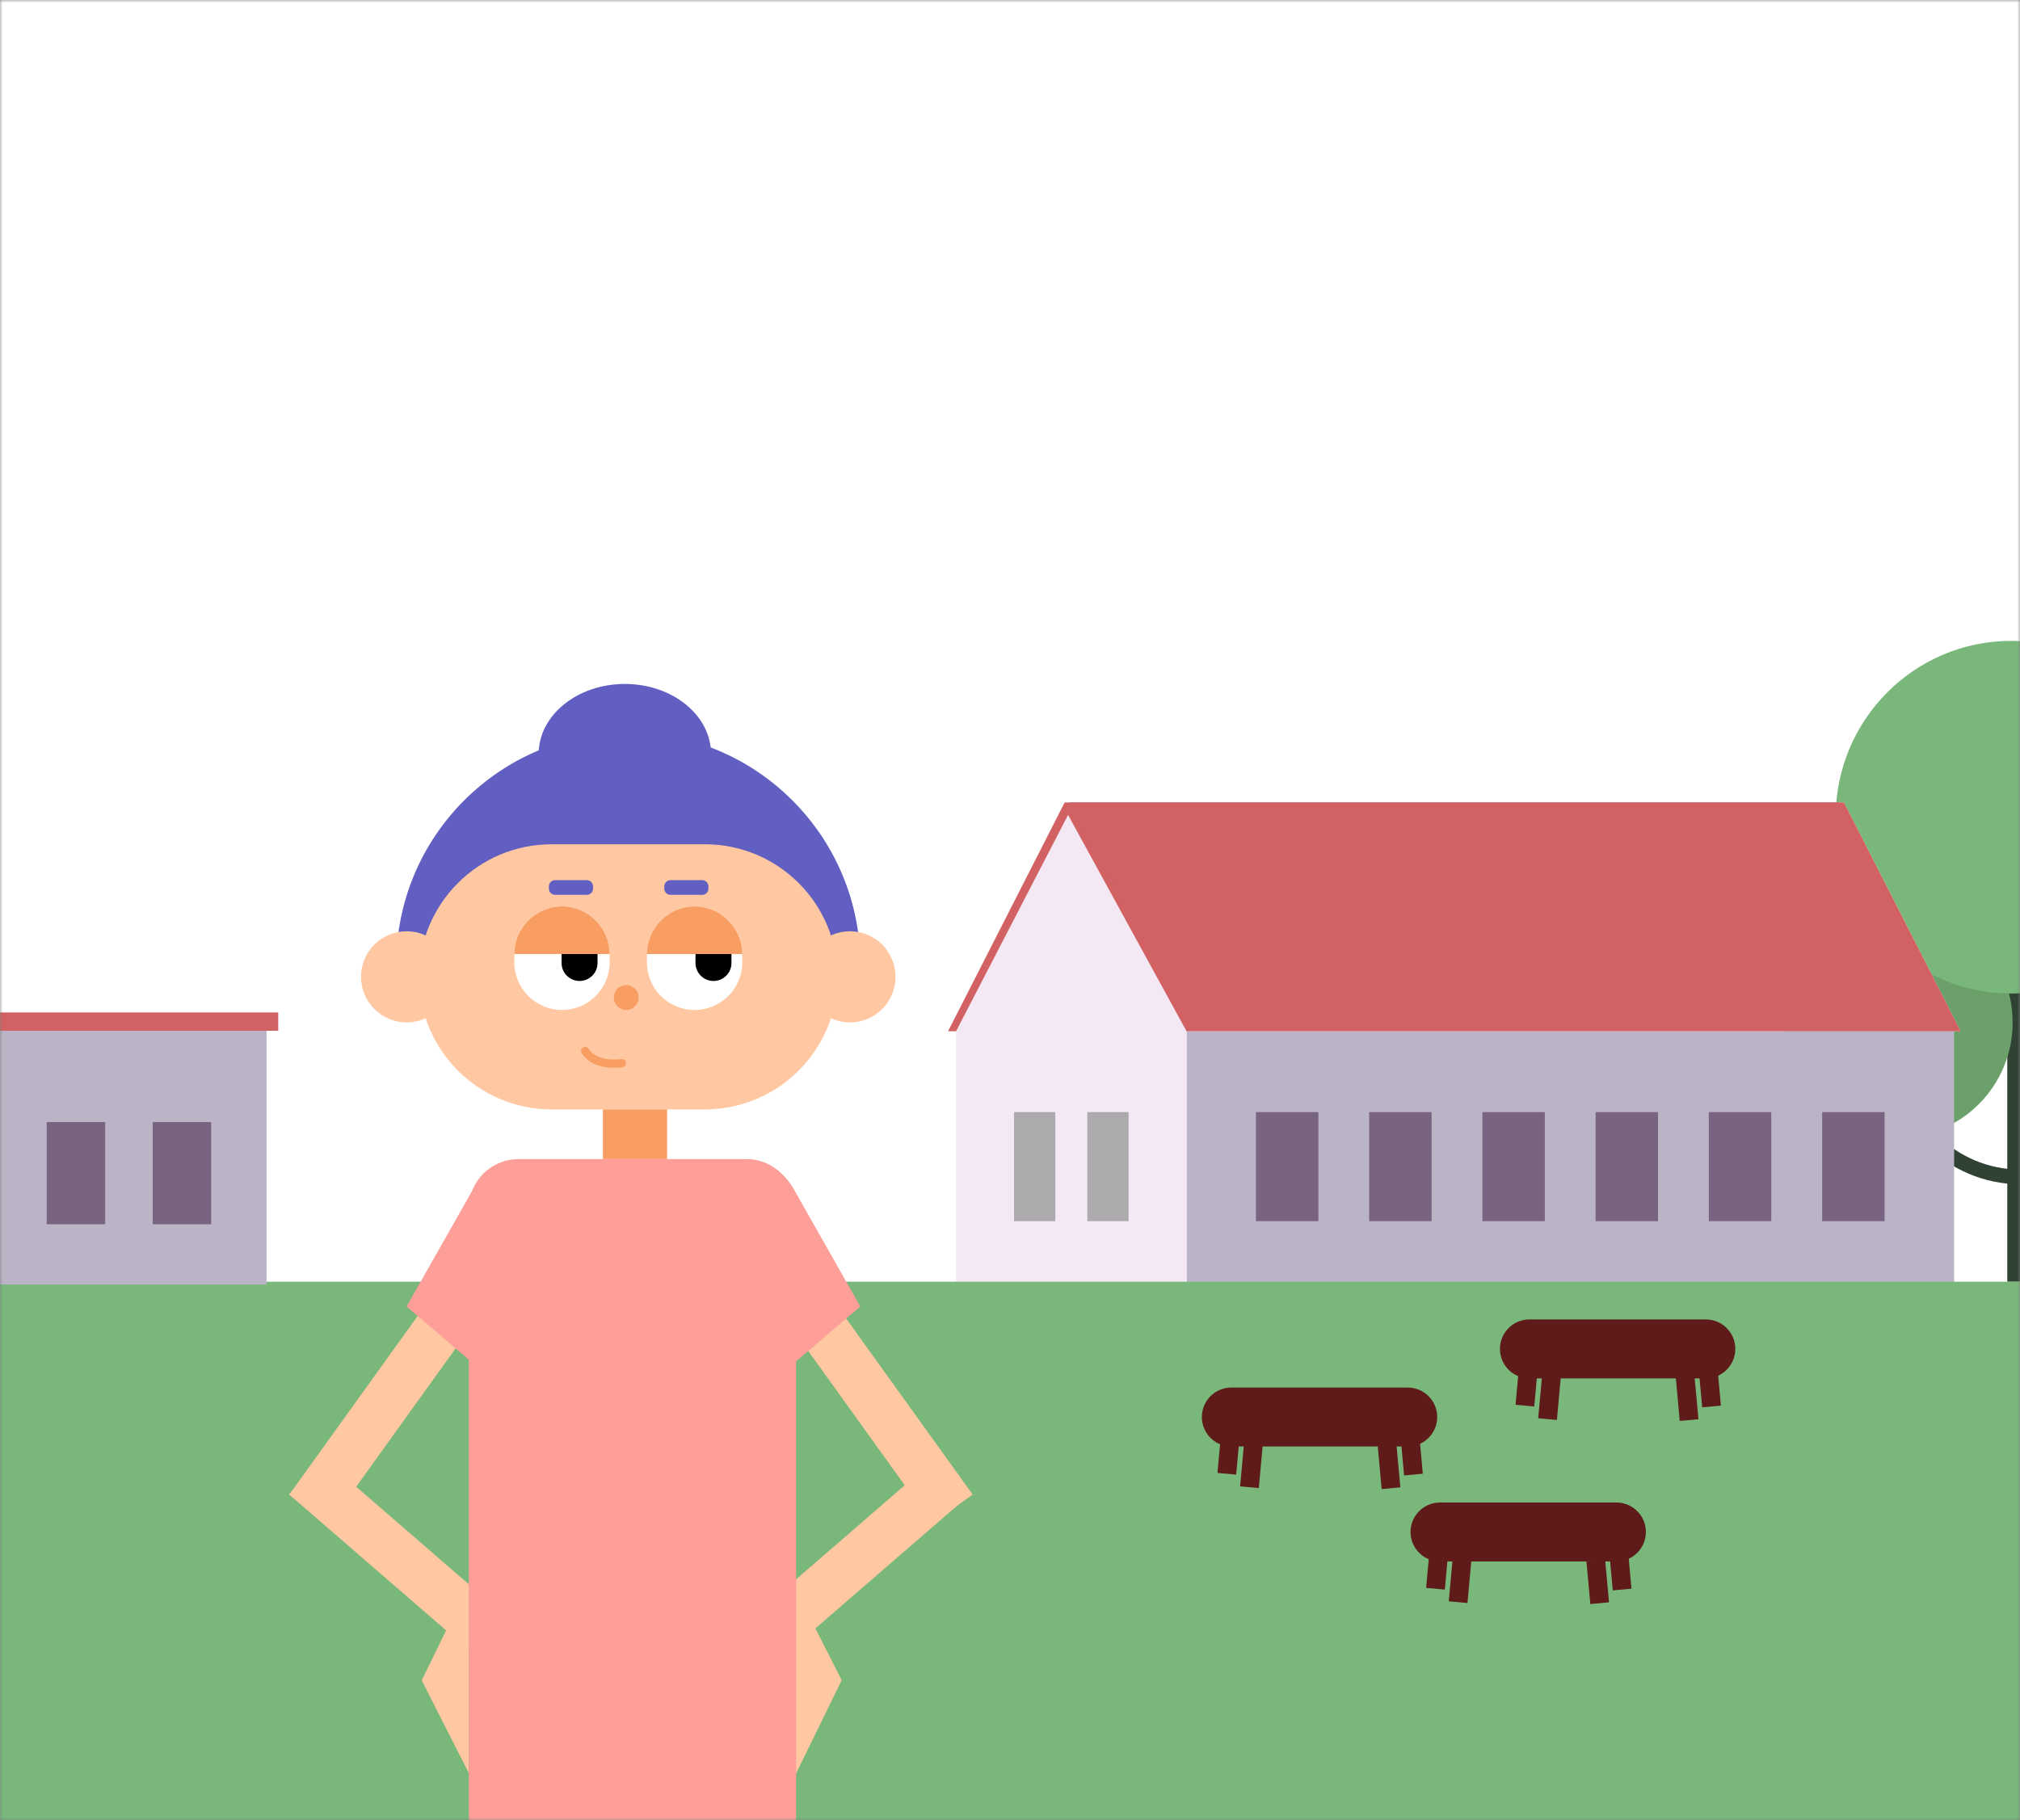 <svg width="375" height="338" viewBox="0 0 375 338" fill="none" xmlns="http://www.w3.org/2000/svg">
<rect x="0" y="0" width="375" height="338" fill="#808080" stroke="none"/>
<mask id="mask0_412_9" style="mask-type:alpha" maskUnits="userSpaceOnUse" x="0" y="0" width="375" height="338">
<rect width="375" height="338" fill="white"/>
</mask>
<g mask="url(#mask0_412_9)">
<rect width="375" height="338" fill="white"/>
<g clip-path="url(#clip0_412_9)">
<path d="M378.403 176.393H372.636V238H378.403V176.393Z" fill="#2F4233"/>
<path d="M375.082 219.9C361.465 219.9 350.384 208.773 350.384 195.099C350.384 181.426 361.465 170.299 375.082 170.299V173.027C362.975 173.027 353.101 182.942 353.101 195.099C353.101 207.257 362.975 217.171 375.082 217.171V219.9Z" fill="#2F4233"/>
<path d="M352.316 211.259C364.089 211.259 373.633 201.676 373.633 189.854C373.633 178.033 364.089 168.449 352.316 168.449C340.544 168.449 331 178.033 331 189.854C331 201.676 340.544 211.259 352.316 211.259Z" fill="#6BA06B"/>
<path d="M374.237 197.858L373.935 195.16C385.046 193.887 393.409 184.488 393.409 173.24H396.127C396.127 185.883 386.707 196.464 374.237 197.889V197.858Z" fill="#2F4233"/>
<path d="M373.391 184.488C391.401 184.488 406 169.828 406 151.744C406 133.66 391.401 119 373.391 119C355.382 119 340.783 133.66 340.783 151.744C340.783 169.828 355.382 184.488 373.391 184.488Z" fill="#79B77B"/>
</g>
<path d="M362.772 191.49H220.28V238.666H362.772V191.49Z" fill="#BAB4C6"/>
<path d="M363.982 191.491H220.28L198.607 149H342.308L363.982 191.491Z" fill="#F3E8F3"/>
<path d="M197.648 149L176 191.491H220.28L341.35 149H197.648Z" fill="#D16162"/>
<path d="M363.982 191.491H220.28L198.607 149H342.308L363.982 191.491Z" fill="#D16162"/>
<path d="M198.279 151.318L177.487 191.492V238.668H220.28V191.492L198.279 151.318Z" fill="#F3E8F3"/>
<path d="M195.909 206.503H188.248V226.754H195.909V206.503Z" fill="#ADAAAD"/>
<path d="M209.518 206.503H201.857V226.754H209.518V206.503Z" fill="#ADAAAD"/>
<path d="M349.868 206.503H338.275V226.754H349.868V206.503Z" fill="#786380"/>
<path d="M328.824 206.503H317.231V226.754H328.824V206.503Z" fill="#786380"/>
<path d="M307.806 206.503H296.213V226.754H307.806V206.503Z" fill="#786380"/>
<path d="M286.788 206.503H275.195V226.754H286.788V206.503Z" fill="#786380"/>
<path d="M265.768 206.503H254.176V226.754H265.768V206.503Z" fill="#786380"/>
<path d="M244.75 206.503H233.157V226.754H244.75V206.503Z" fill="#786380"/>
<rect y="238" width="375" height="176" fill="#79B77B"/>
<path d="M49.481 190.478H-23.103V238.508H49.481V190.478Z" fill="#BAB4C6"/>
<path d="M39.213 208.359H28.355V227.326H39.213V208.359Z" fill="#786380"/>
<path d="M19.527 208.359H8.669V227.326H19.527V208.359Z" fill="#786380"/>
<path d="M51.653 188H-65V191.397H51.653V188Z" fill="#D16162"/>
<path d="M261.333 257.649H228.594C225.57 257.649 223.118 260.099 223.118 263.122C223.118 266.144 225.57 268.595 228.594 268.595H261.333C264.357 268.595 266.809 266.144 266.809 263.122C266.809 260.099 264.357 257.649 261.333 257.649Z" fill="#5E1B19"/>
<path d="M259.938 266.01L260.664 273.967L264.134 273.65L263.408 265.694L259.938 266.01Z" fill="#5E1B19"/>
<path d="M255.769 268.543L256.495 276.5L259.965 276.184L259.24 268.227L255.769 268.543Z" fill="#5E1B19"/>
<path d="M226.739 265.545L226.013 273.501L229.484 273.817L230.209 265.861L226.739 265.545Z" fill="#5E1B19"/>
<path d="M230.944 268.044L230.218 276.001L233.688 276.317L234.414 268.361L230.944 268.044Z" fill="#5E1B19"/>
<path d="M316.672 245H283.933C280.909 245 278.457 247.45 278.457 250.473C278.457 253.495 280.909 255.946 283.933 255.946H316.672C319.696 255.946 322.148 253.495 322.148 250.473C322.148 247.45 319.696 245 316.672 245Z" fill="#5E1B19"/>
<path d="M315.277 253.361L316.003 261.318L319.473 261.001L318.747 253.045L315.277 253.361Z" fill="#5E1B19"/>
<path d="M311.108 255.894L311.834 263.851L315.305 263.535L314.579 255.578L311.108 255.894Z" fill="#5E1B19"/>
<path d="M282.078 252.896L281.352 260.852L284.823 261.169L285.549 253.212L282.078 252.896Z" fill="#5E1B19"/>
<path d="M286.283 255.395L285.557 263.352L289.028 263.668L289.754 255.712L286.283 255.395Z" fill="#5E1B19"/>
<path d="M300.07 278.994H267.331C264.307 278.994 261.855 281.444 261.855 284.467C261.855 287.49 264.307 289.94 267.331 289.94H300.07C303.095 289.94 305.546 287.49 305.546 284.467C305.546 281.444 303.095 278.994 300.07 278.994Z" fill="#5E1B19"/>
<path d="M298.675 287.355L299.401 295.312L302.871 294.996L302.146 287.039L298.675 287.355Z" fill="#5E1B19"/>
<path d="M294.507 289.889L295.233 297.845L298.703 297.529L297.977 289.572L294.507 289.889Z" fill="#5E1B19"/>
<path d="M265.477 286.89L264.751 294.846L268.221 295.163L268.947 287.206L265.477 286.89Z" fill="#5E1B19"/>
<path d="M269.681 289.39L268.955 297.346L272.426 297.662L273.152 289.706L269.681 289.39Z" fill="#5E1B19"/>
<path d="M73.561 179.077C73.561 155.285 92.846 136 116.638 136C140.43 136 159.715 155.285 159.715 179.077" fill="#615FC2"/>
<path d="M130.869 156.769H102.407C88.812 156.769 77.792 167.79 77.792 181.385C77.792 194.979 88.812 206 102.407 206H130.869C144.463 206 155.484 194.979 155.484 181.385C155.484 167.79 144.463 156.769 130.869 156.769Z" fill="#FFC8A2"/>
<path d="M137.792 177.154C137.792 172.268 133.831 168.308 128.946 168.308C124.06 168.308 120.099 172.268 120.099 177.154V178.692C120.099 183.578 124.06 187.538 128.946 187.538C133.831 187.538 137.792 183.578 137.792 178.692V177.154Z" fill="white"/>
<path d="M113.176 177.154C113.176 172.268 109.216 168.308 104.33 168.308C99.445 168.308 95.484 172.268 95.484 177.154V178.692C95.484 183.578 99.445 187.538 104.33 187.538C109.216 187.538 113.176 183.578 113.176 178.692V177.154Z" fill="white"/>
<path d="M110.93 175.238C110.93 173.395 109.436 171.9 107.592 171.9C105.748 171.9 104.253 173.395 104.253 175.238V178.815C104.253 180.659 105.748 182.154 107.592 182.154C109.436 182.154 110.93 180.659 110.93 178.815V175.238Z" fill="black"/>
<path d="M135.792 175.238C135.792 173.395 134.297 171.9 132.453 171.9C130.609 171.9 129.115 173.395 129.115 175.238V178.815C129.115 180.659 130.609 182.154 132.453 182.154C134.297 182.154 135.792 180.659 135.792 178.815V175.238Z" fill="black"/>
<path d="M137.792 177.154H120.099C120.099 172.285 124.076 168.308 128.946 168.308C131.376 168.308 133.592 169.3 135.192 170.908C136.799 172.508 137.792 174.723 137.792 177.154Z" fill="#F89E62"/>
<path d="M113.176 177.154H95.484C95.484 172.285 99.461 168.308 104.33 168.308C106.761 168.308 108.976 169.3 110.576 170.908C112.184 172.508 113.176 174.723 113.176 177.154Z" fill="#F89E62"/>
<path d="M75.484 189.846C80.157 189.846 83.945 186.058 83.945 181.385C83.945 176.711 80.157 172.923 75.484 172.923C70.811 172.923 67.022 176.711 67.022 181.385C67.022 186.058 70.811 189.846 75.484 189.846Z" fill="#FFC8A2"/>
<path d="M157.792 189.846C162.465 189.846 166.253 186.058 166.253 181.385C166.253 176.711 162.465 172.923 157.792 172.923C153.119 172.923 149.33 176.711 149.33 181.385C149.33 186.058 153.119 189.846 157.792 189.846Z" fill="#FFC8A2"/>
<path d="M138.898 219.529L131.402 224.915L173.071 282.904L180.567 277.518L138.898 219.529Z" fill="#FFC8A2"/>
<path d="M53.717 277.511L61.214 282.898L102.883 224.909L95.387 219.522L53.717 277.511Z" fill="#FFC8A2"/>
<path d="M87.891 307.131L93.933 300.153L59.706 270.514L53.663 277.492L87.891 307.131Z" fill="#FFC8A2"/>
<path d="M139.836 300.148L145.878 307.126L180.106 277.488L174.064 270.51L139.836 300.148Z" fill="#FFC8A2"/>
<path d="M87.63 221.169L75.476 242.6L87.63 252.985L104.322 227.346L96.246 215.239C96.246 215.239 90.546 215.577 87.63 221.177" fill="#FD9E98"/>
<path d="M147.561 221.169L159.715 242.6L147.561 252.985L130.869 227.346L138.945 215.239C138.945 215.239 144.645 215.577 147.561 221.177" fill="#FD9E98"/>
<path d="M87.022 294.154L78.292 312.015L87.022 329.223V294.154Z" fill="#FFC8A2"/>
<path d="M147.522 329.846L156.253 311.992L147.522 294.777V329.846Z" fill="#FFC8A2"/>
<path d="M130.361 163.431H124.476C123.839 163.431 123.322 163.947 123.322 164.585V165.008C123.322 165.645 123.839 166.161 124.476 166.161H130.361C130.998 166.161 131.515 165.645 131.515 165.008V164.585C131.515 163.947 130.998 163.431 130.361 163.431Z" fill="#615FC2"/>
<path d="M108.938 163.431H103.053C102.416 163.431 101.899 163.947 101.899 164.585V165.008C101.899 165.645 102.416 166.161 103.053 166.161H108.938C109.575 166.161 110.092 165.645 110.092 165.008V164.585C110.092 163.947 109.575 163.431 108.938 163.431Z" fill="#615FC2"/>
<path d="M116.253 187.538C117.528 187.538 118.561 186.505 118.561 185.231C118.561 183.956 117.528 182.923 116.253 182.923C114.979 182.923 113.946 183.956 113.946 185.231C113.946 186.505 114.979 187.538 116.253 187.538Z" fill="#F89E62"/>
<path d="M123.845 206H111.922V215.231H123.845V206Z" fill="#F89E62"/>
<path d="M138.561 215.231H96.253C91.155 215.231 87.022 219.363 87.022 224.461V336.769C87.022 341.867 91.155 346 96.253 346H138.561C143.659 346 147.792 341.867 147.792 336.769V224.461C147.792 219.363 143.659 215.231 138.561 215.231Z" fill="#FD9E98"/>
<path d="M113.976 198.285C109.399 198.285 108.022 195.615 107.961 195.492C107.769 195.108 107.93 194.646 108.307 194.462C108.684 194.277 109.146 194.431 109.33 194.8C109.392 194.915 110.692 197.223 115.376 196.654C115.799 196.608 116.184 196.9 116.23 197.323C116.284 197.746 115.976 198.131 115.561 198.177C114.992 198.246 114.461 198.277 113.961 198.277L113.976 198.285Z" fill="#F89E62"/>
<ellipse cx="116" cy="140" rx="16" ry="13" fill="#615FC2"/>
</g>
<defs>
<clipPath id="clip0_412_9">
<rect width="75" height="119" fill="white" transform="translate(331 119)"/>
</clipPath>
</defs>
</svg>
